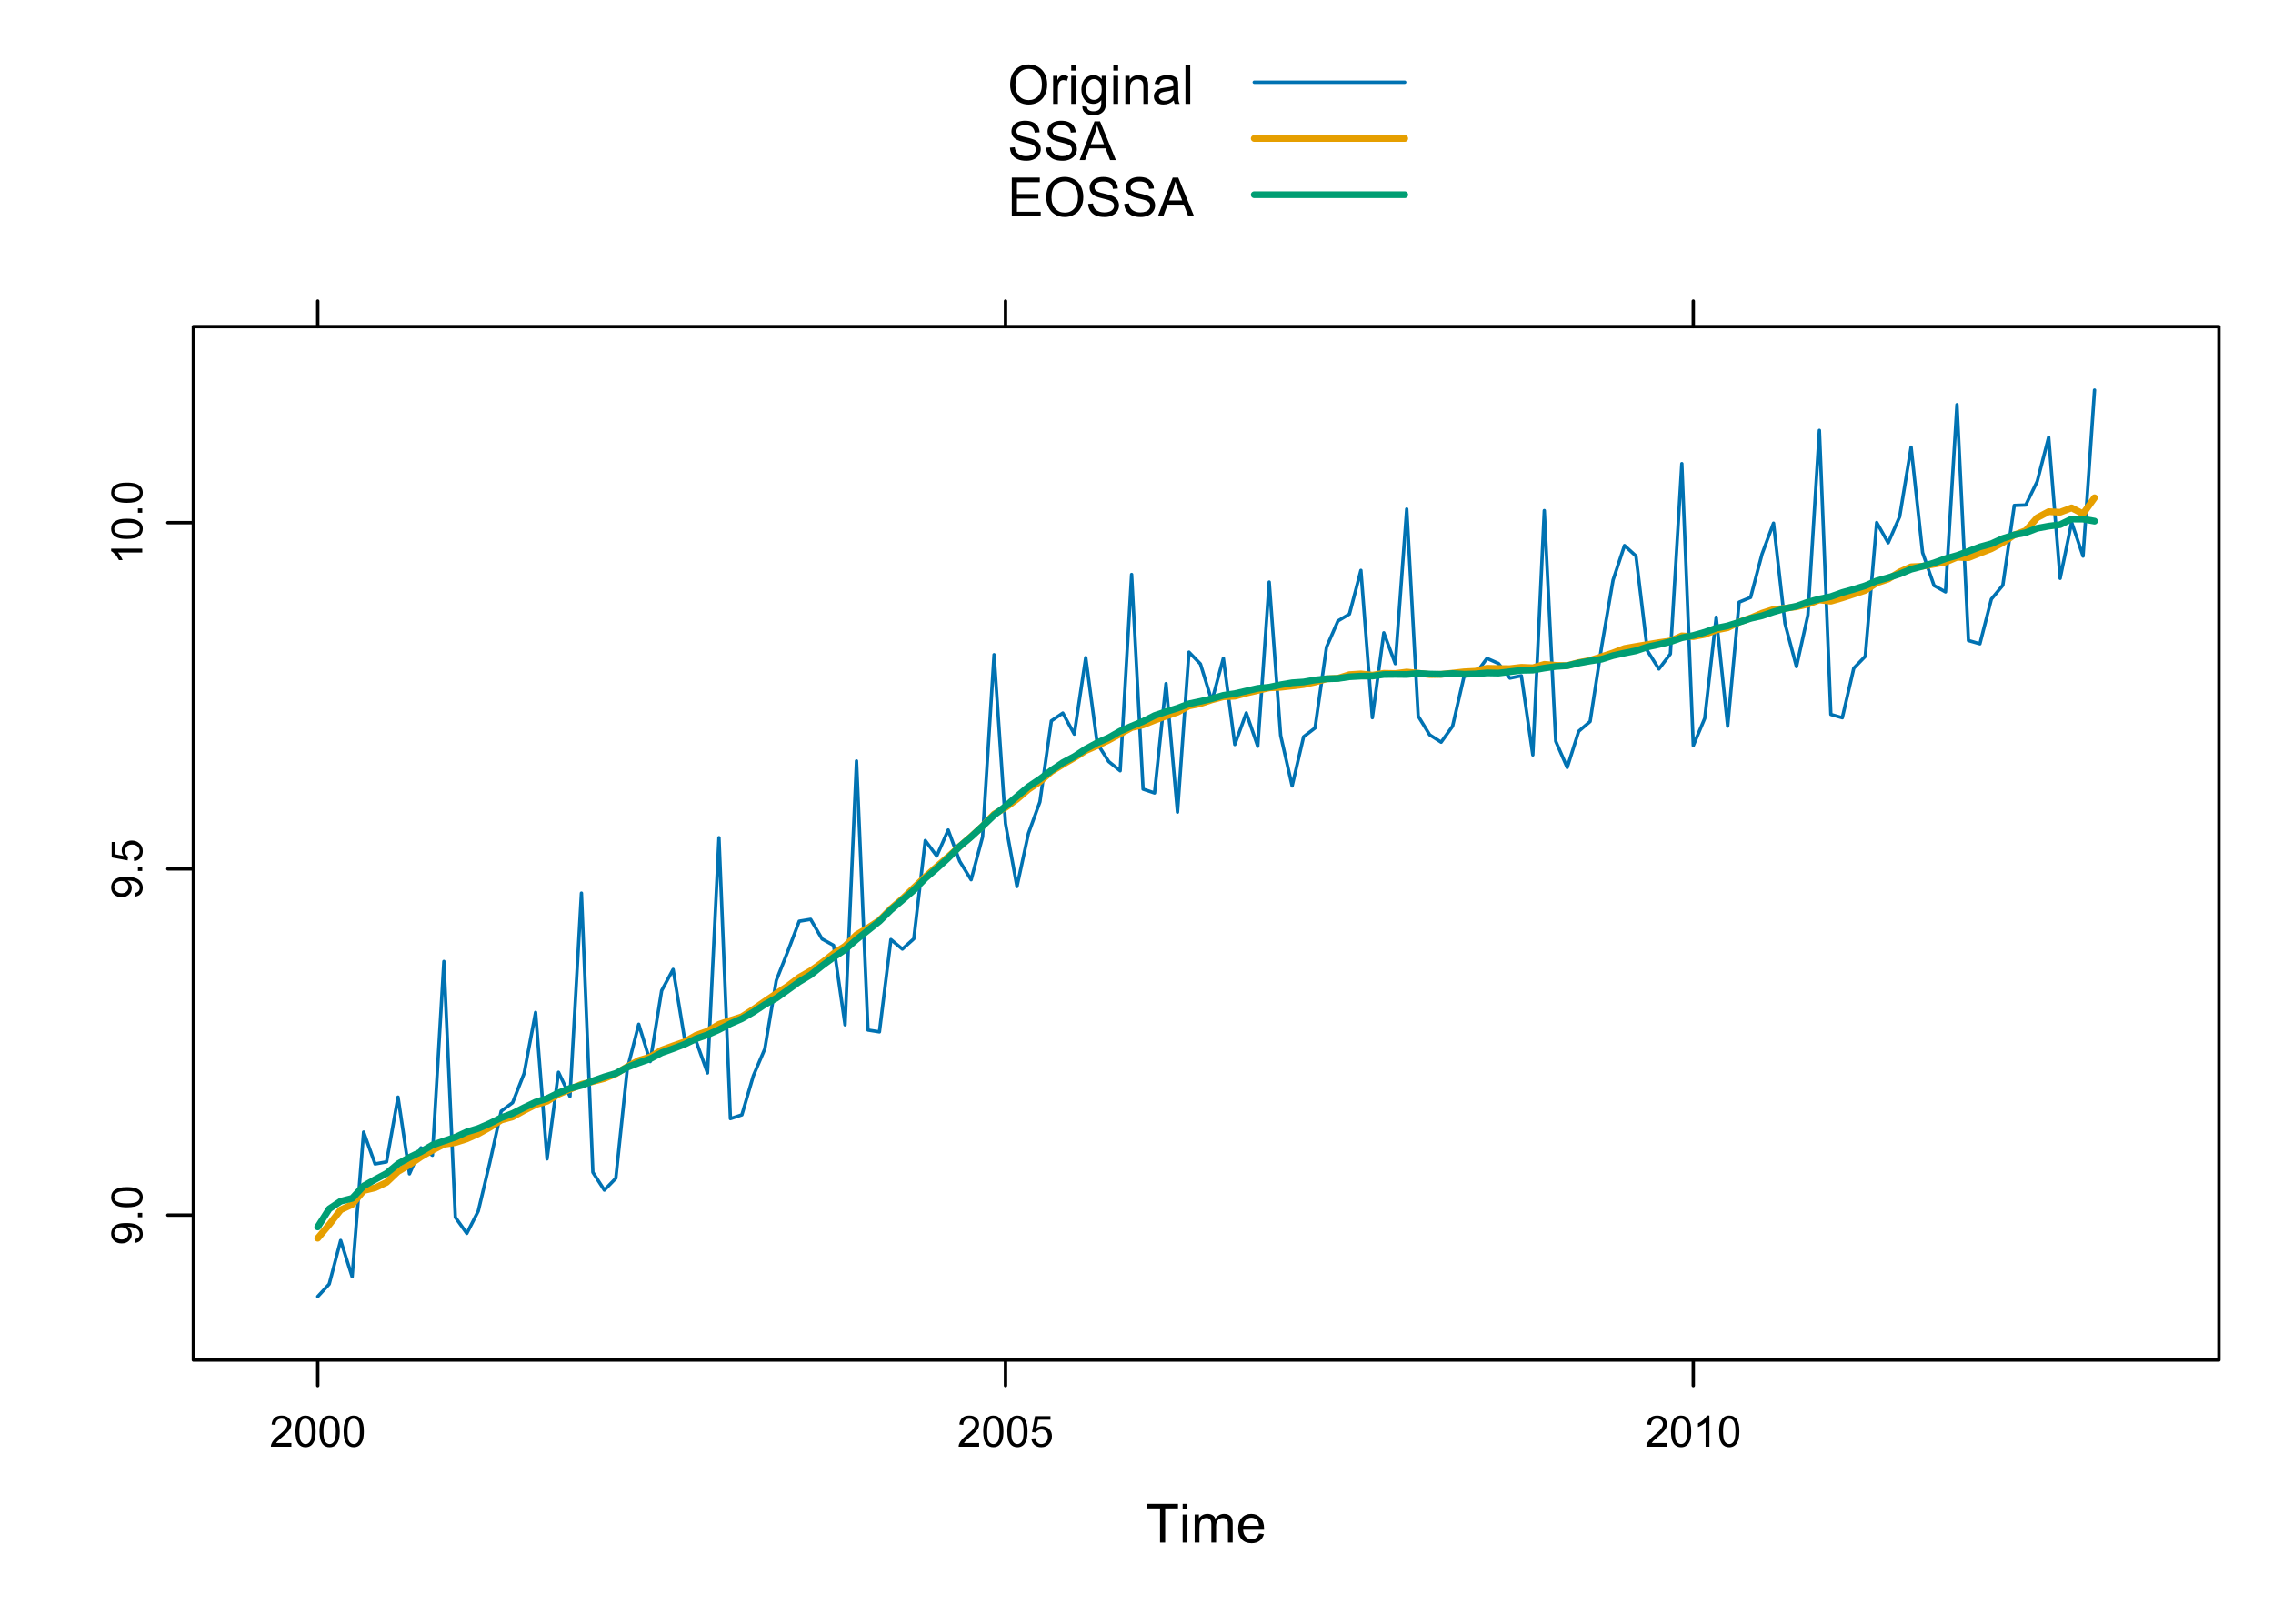 <?xml version="1.0" encoding="UTF-8"?>
<svg xmlns="http://www.w3.org/2000/svg" xmlns:xlink="http://www.w3.org/1999/xlink" width="504" height="360" viewBox="0 0 504 360">
<defs>
<g>
<g id="glyph-0-0">
<path d="M 3.109 0 L 3.109 -7.578 L 0.281 -7.578 L 0.281 -8.59 L 7.09 -8.59 L 7.09 -7.578 L 4.25 -7.578 L 4.25 0 Z M 3.109 0 "/>
</g>
<g id="glyph-0-1">
<path d="M 0.797 -7.375 L 0.797 -8.59 L 1.852 -8.59 L 1.852 -7.375 L 0.797 -7.375 M 0.797 0 L 0.797 -6.223 L 1.852 -6.223 L 1.852 0 Z M 0.797 0 "/>
</g>
<g id="glyph-0-2">
<path d="M 0.789 0 L 0.789 -6.223 L 1.734 -6.223 L 1.734 -5.352 C 1.93 -5.656 2.188 -5.898 2.516 -6.086 C 2.836 -6.27 3.207 -6.363 3.621 -6.363 C 4.082 -6.363 4.461 -6.266 4.754 -6.078 C 5.051 -5.883 5.258 -5.617 5.379 -5.273 C 5.871 -6 6.512 -6.363 7.301 -6.363 C 7.918 -6.363 8.391 -6.191 8.727 -5.852 C 9.055 -5.508 9.223 -4.98 9.223 -4.273 L 9.223 0 L 8.172 0 L 8.172 -3.922 C 8.172 -4.34 8.141 -4.645 8.07 -4.832 C 8.004 -5.016 7.879 -5.164 7.699 -5.281 C 7.52 -5.391 7.309 -5.449 7.066 -5.449 C 6.629 -5.449 6.266 -5.305 5.977 -5.012 C 5.688 -4.723 5.543 -4.254 5.543 -3.617 L 5.543 0 L 4.488 0 L 4.488 -4.043 C 4.488 -4.512 4.402 -4.863 4.23 -5.098 C 4.059 -5.332 3.777 -5.449 3.387 -5.449 C 3.09 -5.449 2.816 -5.371 2.562 -5.215 C 2.312 -5.059 2.129 -4.828 2.016 -4.531 C 1.902 -4.227 1.844 -3.793 1.844 -3.227 L 1.844 0 Z M 0.789 0 "/>
</g>
<g id="glyph-0-3">
<path d="M 5.051 -2.004 L 6.141 -1.867 C 5.969 -1.23 5.648 -0.738 5.188 -0.387 C 4.719 -0.035 4.125 0.141 3.406 0.141 C 2.492 0.141 1.773 -0.141 1.238 -0.699 C 0.707 -1.262 0.438 -2.047 0.438 -3.059 C 0.438 -4.105 0.711 -4.918 1.25 -5.496 C 1.789 -6.074 2.484 -6.363 3.344 -6.363 C 4.18 -6.363 4.859 -6.078 5.383 -5.516 C 5.914 -4.945 6.176 -4.148 6.176 -3.125 C 6.176 -3.059 6.172 -2.965 6.172 -2.844 L 1.531 -2.844 C 1.566 -2.156 1.762 -1.633 2.109 -1.273 C 2.457 -0.906 2.891 -0.727 3.41 -0.727 C 3.797 -0.727 4.125 -0.828 4.398 -1.031 C 4.672 -1.234 4.891 -1.559 5.051 -2.004 M 1.586 -3.711 L 5.062 -3.711 C 5.016 -4.23 4.883 -4.625 4.664 -4.887 C 4.328 -5.293 3.891 -5.496 3.359 -5.496 C 2.871 -5.496 2.465 -5.332 2.137 -5.008 C 1.805 -4.684 1.625 -4.25 1.586 -3.711 Z M 1.586 -3.711 "/>
</g>
<g id="glyph-0-4">
<path d="M 0.578 -4.184 C 0.578 -5.609 0.961 -6.727 1.727 -7.531 C 2.492 -8.34 3.48 -8.742 4.695 -8.742 C 5.484 -8.742 6.199 -8.551 6.836 -8.172 C 7.473 -7.793 7.961 -7.266 8.293 -6.59 C 8.629 -5.91 8.797 -5.141 8.797 -4.281 C 8.797 -3.41 8.617 -2.633 8.266 -1.945 C 7.914 -1.258 7.418 -0.738 6.773 -0.383 C 6.129 -0.031 5.434 0.148 4.688 0.148 C 3.879 0.148 3.156 -0.051 2.52 -0.438 C 1.883 -0.828 1.398 -1.363 1.07 -2.039 C 0.742 -2.715 0.578 -3.43 0.578 -4.184 M 1.75 -4.164 C 1.75 -3.129 2.031 -2.316 2.586 -1.719 C 3.145 -1.125 3.84 -0.828 4.68 -0.828 C 5.539 -0.828 6.242 -1.125 6.793 -1.727 C 7.348 -2.328 7.625 -3.184 7.625 -4.289 C 7.625 -4.988 7.504 -5.598 7.27 -6.121 C 7.031 -6.641 6.688 -7.047 6.23 -7.332 C 5.777 -7.621 5.266 -7.766 4.699 -7.766 C 3.895 -7.766 3.203 -7.488 2.621 -6.934 C 2.043 -6.383 1.75 -5.457 1.75 -4.164 Z M 1.75 -4.164 "/>
</g>
<g id="glyph-0-5">
<path d="M 0.781 0 L 0.781 -6.223 L 1.727 -6.223 L 1.727 -5.281 C 1.969 -5.719 2.195 -6.012 2.398 -6.152 C 2.605 -6.293 2.828 -6.363 3.078 -6.363 C 3.43 -6.363 3.793 -6.25 4.16 -6.023 L 3.797 -5.047 C 3.539 -5.195 3.281 -5.273 3.023 -5.273 C 2.793 -5.273 2.586 -5.203 2.402 -5.066 C 2.219 -4.926 2.086 -4.734 2.008 -4.488 C 1.891 -4.113 1.836 -3.703 1.836 -3.258 L 1.836 0 Z M 0.781 0 "/>
</g>
<g id="glyph-0-6">
<path d="M 0.598 0.516 L 1.625 0.668 C 1.664 0.984 1.785 1.215 1.98 1.359 C 2.242 1.555 2.598 1.652 3.055 1.652 C 3.539 1.652 3.918 1.555 4.184 1.359 C 4.449 1.164 4.629 0.891 4.723 0.539 C 4.777 0.324 4.801 -0.129 4.797 -0.812 C 4.336 -0.273 3.762 0 3.078 0 C 2.219 0 1.559 -0.309 1.09 -0.926 C 0.621 -1.543 0.387 -2.281 0.387 -3.148 C 0.387 -3.738 0.492 -4.289 0.711 -4.789 C 0.922 -5.293 1.234 -5.68 1.645 -5.953 C 2.051 -6.227 2.531 -6.363 3.082 -6.363 C 3.816 -6.363 4.422 -6.066 4.898 -5.473 L 4.898 -6.223 L 5.871 -6.223 L 5.871 -0.844 C 5.871 0.125 5.773 0.812 5.574 1.215 C 5.379 1.621 5.066 1.938 4.637 2.172 C 4.211 2.406 3.684 2.523 3.059 2.523 C 2.316 2.523 1.719 2.359 1.258 2.023 C 0.805 1.691 0.582 1.188 0.598 0.516 M 1.469 -3.223 C 1.469 -2.406 1.633 -1.812 1.957 -1.438 C 2.281 -1.062 2.688 -0.875 3.176 -0.875 C 3.66 -0.875 4.066 -1.059 4.395 -1.434 C 4.723 -1.805 4.887 -2.391 4.887 -3.188 C 4.887 -3.949 4.719 -4.523 4.379 -4.91 C 4.043 -5.297 3.633 -5.492 3.156 -5.492 C 2.688 -5.492 2.289 -5.301 1.961 -4.918 C 1.633 -4.539 1.469 -3.973 1.469 -3.223 Z M 1.469 -3.223 "/>
</g>
<g id="glyph-0-7">
<path d="M 0.789 0 L 0.789 -6.223 L 1.742 -6.223 L 1.742 -5.336 C 2.195 -6.02 2.855 -6.363 3.719 -6.363 C 4.094 -6.363 4.441 -6.297 4.754 -6.16 C 5.07 -6.027 5.305 -5.848 5.461 -5.633 C 5.617 -5.41 5.727 -5.152 5.789 -4.852 C 5.828 -4.656 5.848 -4.312 5.848 -3.828 L 5.848 0 L 4.793 0 L 4.793 -3.785 C 4.793 -4.215 4.75 -4.535 4.672 -4.75 C 4.586 -4.961 4.441 -5.133 4.234 -5.258 C 4.023 -5.387 3.781 -5.449 3.5 -5.449 C 3.047 -5.449 2.66 -5.305 2.336 -5.023 C 2.008 -4.734 1.844 -4.195 1.844 -3.398 L 1.844 0 Z M 0.789 0 "/>
</g>
<g id="glyph-0-8">
<path d="M 4.852 -0.766 C 4.461 -0.434 4.086 -0.199 3.723 -0.062 C 3.363 0.07 2.973 0.141 2.562 0.141 C 1.875 0.141 1.352 -0.027 0.984 -0.359 C 0.617 -0.695 0.434 -1.121 0.434 -1.641 C 0.434 -1.945 0.504 -2.223 0.641 -2.477 C 0.781 -2.727 0.961 -2.93 1.188 -3.082 C 1.41 -3.234 1.664 -3.348 1.945 -3.43 C 2.152 -3.48 2.465 -3.535 2.883 -3.586 C 3.734 -3.688 4.359 -3.809 4.766 -3.949 C 4.766 -4.094 4.77 -4.184 4.77 -4.227 C 4.77 -4.652 4.672 -4.957 4.469 -5.133 C 4.203 -5.371 3.801 -5.492 3.27 -5.492 C 2.773 -5.492 2.406 -5.402 2.172 -5.23 C 1.934 -5.055 1.758 -4.746 1.648 -4.305 L 0.617 -4.445 C 0.707 -4.887 0.863 -5.246 1.078 -5.516 C 1.293 -5.789 1.602 -5.996 2.008 -6.145 C 2.414 -6.289 2.887 -6.363 3.422 -6.363 C 3.953 -6.363 4.383 -6.301 4.719 -6.176 C 5.047 -6.051 5.293 -5.895 5.449 -5.703 C 5.605 -5.516 5.715 -5.273 5.777 -4.984 C 5.812 -4.805 5.828 -4.484 5.828 -4.016 L 5.828 -2.609 C 5.828 -1.629 5.852 -1.008 5.898 -0.746 C 5.941 -0.488 6.031 -0.238 6.164 0 L 5.062 0 C 4.953 -0.219 4.883 -0.477 4.852 -0.766 M 4.766 -3.125 C 4.379 -2.965 3.805 -2.832 3.039 -2.727 C 2.605 -2.66 2.301 -2.59 2.121 -2.516 C 1.941 -2.434 1.801 -2.32 1.703 -2.172 C 1.605 -2.02 1.559 -1.852 1.559 -1.672 C 1.559 -1.387 1.664 -1.152 1.879 -0.969 C 2.09 -0.781 2.402 -0.684 2.812 -0.688 C 3.219 -0.684 3.578 -0.773 3.898 -0.953 C 4.211 -1.129 4.445 -1.371 4.594 -1.68 C 4.707 -1.918 4.762 -2.27 4.766 -2.734 Z M 4.766 -3.125 "/>
</g>
<g id="glyph-0-9">
<path d="M 0.766 0 L 0.766 -8.59 L 1.82 -8.59 L 1.82 0 Z M 0.766 0 "/>
</g>
<g id="glyph-0-10">
<path d="M 0.539 -2.758 L 1.609 -2.852 C 1.66 -2.422 1.781 -2.07 1.965 -1.797 C 2.152 -1.52 2.438 -1.297 2.828 -1.129 C 3.219 -0.957 3.66 -0.875 4.148 -0.875 C 4.582 -0.875 4.965 -0.938 5.297 -1.066 C 5.629 -1.195 5.875 -1.371 6.039 -1.598 C 6.199 -1.82 6.281 -2.066 6.281 -2.332 C 6.281 -2.602 6.203 -2.836 6.047 -3.039 C 5.891 -3.238 5.633 -3.406 5.273 -3.547 C 5.043 -3.633 4.531 -3.773 3.742 -3.965 C 2.953 -4.152 2.402 -4.332 2.086 -4.5 C 1.676 -4.715 1.371 -4.98 1.168 -5.301 C 0.969 -5.617 0.867 -5.973 0.867 -6.367 C 0.867 -6.805 0.992 -7.207 1.234 -7.586 C 1.484 -7.961 1.84 -8.246 2.312 -8.445 C 2.785 -8.637 3.312 -8.734 3.891 -8.734 C 4.527 -8.734 5.09 -8.633 5.574 -8.43 C 6.062 -8.223 6.434 -7.922 6.695 -7.523 C 6.957 -7.125 7.098 -6.672 7.117 -6.172 L 6.031 -6.086 C 5.969 -6.629 5.773 -7.039 5.434 -7.32 C 5.098 -7.594 4.598 -7.734 3.938 -7.734 C 3.25 -7.734 2.75 -7.609 2.434 -7.355 C 2.121 -7.105 1.961 -6.801 1.961 -6.445 C 1.961 -6.137 2.074 -5.883 2.297 -5.684 C 2.516 -5.484 3.086 -5.281 4.012 -5.07 C 4.934 -4.863 5.566 -4.68 5.914 -4.523 C 6.41 -4.293 6.781 -4 7.02 -3.648 C 7.258 -3.293 7.375 -2.887 7.375 -2.426 C 7.375 -1.969 7.246 -1.539 6.984 -1.133 C 6.723 -0.73 6.348 -0.414 5.855 -0.191 C 5.367 0.035 4.812 0.148 4.203 0.148 C 3.422 0.148 2.773 0.031 2.246 -0.195 C 1.723 -0.418 1.309 -0.762 1.012 -1.215 C 0.711 -1.672 0.555 -2.188 0.539 -2.758 Z M 0.539 -2.758 "/>
</g>
<g id="glyph-0-11">
<path d="M -0.016 0 L 3.281 -8.59 L 4.508 -8.59 L 8.023 0 L 6.727 0 L 5.727 -2.602 L 2.133 -2.602 L 1.188 0 L -0.016 0 M 2.461 -3.527 L 5.375 -3.527 L 4.477 -5.906 C 4.203 -6.629 4 -7.223 3.867 -7.688 C 3.758 -7.137 3.602 -6.59 3.406 -6.047 Z M 2.461 -3.527 "/>
</g>
<g id="glyph-0-12">
<path d="M 0.949 0 L 0.949 -8.59 L 7.16 -8.59 L 7.16 -7.578 L 2.086 -7.578 L 2.086 -4.945 L 6.836 -4.945 L 6.836 -3.938 L 2.086 -3.938 L 2.086 -1.016 L 7.359 -1.016 L 7.359 0 Z M 0.949 0 "/>
</g>
<g id="glyph-1-0">
<path d="M -1.59 -0.523 L -1.664 -1.336 C -1.281 -1.406 -1.008 -1.535 -0.836 -1.73 C -0.664 -1.922 -0.578 -2.172 -0.578 -2.477 C -0.578 -2.734 -0.637 -2.961 -0.754 -3.156 C -0.875 -3.352 -1.031 -3.512 -1.23 -3.637 C -1.43 -3.762 -1.695 -3.867 -2.035 -3.953 C -2.371 -4.035 -2.715 -4.078 -3.066 -4.078 C -3.102 -4.078 -3.16 -4.078 -3.234 -4.074 C -2.965 -3.906 -2.746 -3.676 -2.582 -3.383 C -2.414 -3.09 -2.328 -2.773 -2.328 -2.434 C -2.328 -1.863 -2.535 -1.383 -2.949 -0.988 C -3.359 -0.594 -3.906 -0.398 -4.578 -0.398 C -5.277 -0.398 -5.836 -0.605 -6.262 -1.016 C -6.688 -1.426 -6.898 -1.941 -6.898 -2.559 C -6.898 -3.008 -6.781 -3.414 -6.539 -3.785 C -6.297 -4.156 -5.957 -4.438 -5.512 -4.629 C -5.066 -4.82 -4.422 -4.918 -3.578 -4.918 C -2.699 -4.918 -2 -4.82 -1.48 -4.633 C -0.957 -4.441 -0.562 -4.156 -0.289 -3.781 C -0.02 -3.402 0.117 -2.961 0.117 -2.457 C 0.117 -1.918 -0.031 -1.48 -0.332 -1.141 C -0.629 -0.797 -1.047 -0.594 -1.59 -0.523 M -4.621 -3.98 C -5.105 -3.98 -5.492 -3.852 -5.773 -3.594 C -6.059 -3.336 -6.203 -3.023 -6.203 -2.664 C -6.203 -2.289 -6.047 -1.961 -5.742 -1.684 C -5.438 -1.406 -5.039 -1.266 -4.551 -1.266 C -4.113 -1.266 -3.758 -1.398 -3.484 -1.66 C -3.211 -1.926 -3.074 -2.25 -3.074 -2.641 C -3.074 -3.031 -3.211 -3.352 -3.484 -3.602 C -3.758 -3.855 -4.137 -3.98 -4.621 -3.98 Z M -4.621 -3.98 "/>
</g>
<g id="glyph-1-1">
<path d="M 0 -0.871 L -0.961 -0.871 L -0.961 -1.832 L 0 -1.832 Z M 0 -0.871 "/>
</g>
<g id="glyph-1-2">
<path d="M -3.391 -0.398 C -4.203 -0.398 -4.855 -0.48 -5.352 -0.648 C -5.848 -0.816 -6.227 -1.066 -6.496 -1.395 C -6.766 -1.723 -6.898 -2.141 -6.898 -2.641 C -6.898 -3.008 -6.824 -3.332 -6.676 -3.609 C -6.527 -3.887 -6.316 -4.117 -6.035 -4.297 C -5.754 -4.48 -5.414 -4.621 -5.012 -4.727 C -4.613 -4.828 -4.07 -4.879 -3.391 -4.879 C -2.582 -4.879 -1.934 -4.797 -1.438 -4.633 C -0.941 -4.465 -0.559 -4.219 -0.289 -3.887 C -0.02 -3.559 0.117 -3.141 0.117 -2.641 C 0.117 -1.977 -0.121 -1.457 -0.594 -1.078 C -1.168 -0.625 -2.098 -0.398 -3.391 -0.398 M -3.391 -1.266 C -2.262 -1.266 -1.512 -1.398 -1.137 -1.66 C -0.762 -1.926 -0.578 -2.25 -0.578 -2.641 C -0.578 -3.027 -0.766 -3.352 -1.141 -3.617 C -1.516 -3.879 -2.266 -4.012 -3.391 -4.012 C -4.52 -4.012 -5.273 -3.879 -5.645 -3.617 C -6.016 -3.352 -6.203 -3.023 -6.203 -2.629 C -6.203 -2.242 -6.039 -1.934 -5.711 -1.703 C -5.289 -1.41 -4.516 -1.266 -3.391 -1.266 Z M -3.391 -1.266 "/>
</g>
<g id="glyph-1-3">
<path d="M -1.801 -0.398 L -1.875 -1.285 C -1.445 -1.352 -1.121 -1.504 -0.902 -1.742 C -0.684 -1.98 -0.578 -2.27 -0.578 -2.605 C -0.578 -3.012 -0.73 -3.355 -1.035 -3.637 C -1.344 -3.918 -1.75 -4.059 -2.254 -4.059 C -2.734 -4.059 -3.117 -3.926 -3.395 -3.652 C -3.672 -3.383 -3.812 -3.031 -3.812 -2.594 C -3.812 -2.32 -3.75 -2.074 -3.625 -1.855 C -3.504 -1.637 -3.344 -1.465 -3.145 -1.34 L -3.25 -0.547 L -6.777 -1.215 L -6.777 -4.633 L -5.973 -4.633 L -5.973 -1.891 L -4.125 -1.52 C -4.414 -1.93 -4.555 -2.363 -4.555 -2.816 C -4.555 -3.418 -4.348 -3.922 -3.934 -4.336 C -3.516 -4.75 -2.984 -4.953 -2.328 -4.953 C -1.707 -4.953 -1.172 -4.773 -0.719 -4.41 C -0.16 -3.969 0.117 -3.367 0.117 -2.605 C 0.117 -1.98 -0.059 -1.473 -0.406 -1.074 C -0.758 -0.68 -1.223 -0.453 -1.801 -0.398 Z M -1.801 -0.398 "/>
</g>
<g id="glyph-1-4">
<path d="M 0 -3.578 L 0 -2.734 L -5.375 -2.734 C -5.184 -2.531 -4.988 -2.262 -4.797 -1.934 C -4.602 -1.605 -4.457 -1.309 -4.359 -1.047 L -5.176 -1.047 C -5.398 -1.516 -5.664 -1.93 -5.98 -2.281 C -6.297 -2.637 -6.602 -2.887 -6.898 -3.031 L -6.898 -3.578 Z M 0 -3.578 "/>
</g>
<g id="glyph-2-0">
<path d="M 4.832 -0.812 L 4.832 0 L 0.289 0 C 0.285 -0.203 0.316 -0.398 0.391 -0.586 C 0.504 -0.895 0.691 -1.199 0.945 -1.5 C 1.199 -1.801 1.566 -2.148 2.047 -2.539 C 2.797 -3.152 3.301 -3.637 3.562 -3.996 C 3.824 -4.355 3.957 -4.691 3.957 -5.012 C 3.957 -5.344 3.836 -5.629 3.598 -5.855 C 3.359 -6.086 3.047 -6.203 2.664 -6.203 C 2.258 -6.203 1.93 -6.078 1.688 -5.836 C 1.445 -5.594 1.32 -5.254 1.316 -4.824 L 0.449 -4.914 C 0.508 -5.559 0.734 -6.051 1.121 -6.391 C 1.508 -6.73 2.027 -6.898 2.68 -6.898 C 3.34 -6.898 3.863 -6.719 4.246 -6.352 C 4.633 -5.984 4.824 -5.531 4.824 -4.992 C 4.824 -4.719 4.766 -4.445 4.656 -4.18 C 4.543 -3.914 4.355 -3.637 4.094 -3.344 C 3.832 -3.047 3.398 -2.645 2.793 -2.133 C 2.289 -1.707 1.961 -1.418 1.82 -1.27 C 1.676 -1.117 1.555 -0.965 1.461 -0.812 Z M 4.832 -0.812 "/>
</g>
<g id="glyph-2-1">
<path d="M 0.398 -3.391 C 0.398 -4.203 0.48 -4.855 0.648 -5.352 C 0.816 -5.848 1.066 -6.227 1.395 -6.496 C 1.723 -6.766 2.141 -6.898 2.641 -6.898 C 3.008 -6.898 3.332 -6.824 3.609 -6.676 C 3.887 -6.527 4.117 -6.316 4.297 -6.035 C 4.48 -5.754 4.621 -5.414 4.727 -5.012 C 4.828 -4.613 4.879 -4.07 4.879 -3.391 C 4.879 -2.582 4.797 -1.934 4.633 -1.438 C 4.465 -0.941 4.219 -0.559 3.887 -0.289 C 3.559 -0.02 3.141 0.117 2.641 0.117 C 1.977 0.117 1.457 -0.121 1.078 -0.594 C 0.625 -1.168 0.398 -2.098 0.398 -3.391 M 1.266 -3.391 C 1.266 -2.262 1.398 -1.512 1.66 -1.137 C 1.926 -0.762 2.25 -0.578 2.641 -0.578 C 3.027 -0.578 3.352 -0.766 3.617 -1.141 C 3.879 -1.516 4.012 -2.266 4.012 -3.391 C 4.012 -4.52 3.879 -5.273 3.617 -5.645 C 3.352 -6.016 3.023 -6.203 2.629 -6.203 C 2.242 -6.203 1.934 -6.039 1.703 -5.711 C 1.41 -5.289 1.266 -4.516 1.266 -3.391 Z M 1.266 -3.391 "/>
</g>
<g id="glyph-2-2">
<path d="M 0.398 -1.801 L 1.285 -1.875 C 1.352 -1.445 1.504 -1.121 1.742 -0.902 C 1.98 -0.684 2.27 -0.578 2.605 -0.578 C 3.012 -0.578 3.355 -0.73 3.637 -1.035 C 3.918 -1.344 4.059 -1.75 4.059 -2.254 C 4.059 -2.734 3.926 -3.117 3.652 -3.395 C 3.383 -3.672 3.031 -3.812 2.594 -3.812 C 2.32 -3.812 2.074 -3.75 1.855 -3.625 C 1.637 -3.504 1.465 -3.344 1.34 -3.145 L 0.547 -3.25 L 1.215 -6.777 L 4.633 -6.777 L 4.633 -5.973 L 1.891 -5.973 L 1.52 -4.125 C 1.93 -4.414 2.363 -4.555 2.816 -4.555 C 3.418 -4.555 3.922 -4.348 4.336 -3.934 C 4.75 -3.516 4.953 -2.984 4.953 -2.328 C 4.953 -1.707 4.773 -1.172 4.41 -0.719 C 3.969 -0.16 3.367 0.117 2.605 0.117 C 1.98 0.117 1.473 -0.059 1.074 -0.406 C 0.68 -0.758 0.453 -1.223 0.398 -1.801 Z M 0.398 -1.801 "/>
</g>
<g id="glyph-2-3">
<path d="M 3.578 0 L 2.734 0 L 2.734 -5.375 C 2.531 -5.184 2.262 -4.988 1.934 -4.797 C 1.605 -4.602 1.309 -4.457 1.047 -4.359 L 1.047 -5.176 C 1.516 -5.398 1.93 -5.664 2.281 -5.98 C 2.637 -6.297 2.887 -6.602 3.031 -6.898 L 3.578 -6.898 Z M 3.578 0 "/>
</g>
</g>
</defs>
<rect x="-50.4" y="-36" width="604.8" height="432" fill="rgb(100%, 100%, 100%)" fill-opacity="1"/>
<g fill="rgb(0%, 0%, 0%)" fill-opacity="1">
<use xlink:href="#glyph-0-0" x="254.109" y="342"/>
<use xlink:href="#glyph-0-1" x="261.439" y="342"/>
<use xlink:href="#glyph-0-2" x="264.105" y="342"/>
<use xlink:href="#glyph-0-3" x="274.102" y="342"/>
</g>
<path fill="none" stroke-width="0.75" stroke-linecap="round" stroke-linejoin="round" stroke="rgb(0%, 0%, 0%)" stroke-opacity="1" stroke-miterlimit="10" d="M 70.457 72.418 L 70.457 66.75 "/>
<path fill="none" stroke-width="0.75" stroke-linecap="round" stroke-linejoin="round" stroke="rgb(0%, 0%, 0%)" stroke-opacity="1" stroke-miterlimit="10" d="M 222.961 72.418 L 222.961 66.75 "/>
<path fill="none" stroke-width="0.75" stroke-linecap="round" stroke-linejoin="round" stroke="rgb(0%, 0%, 0%)" stroke-opacity="1" stroke-miterlimit="10" d="M 375.461 72.418 L 375.461 66.75 "/>
<path fill="none" stroke-width="0.75" stroke-linecap="round" stroke-linejoin="round" stroke="rgb(0%, 0%, 0%)" stroke-opacity="1" stroke-miterlimit="10" d="M 42.879 269.406 L 37.211 269.406 "/>
<path fill="none" stroke-width="0.75" stroke-linecap="round" stroke-linejoin="round" stroke="rgb(0%, 0%, 0%)" stroke-opacity="1" stroke-miterlimit="10" d="M 42.879 192.645 L 37.211 192.645 "/>
<path fill="none" stroke-width="0.75" stroke-linecap="round" stroke-linejoin="round" stroke="rgb(0%, 0%, 0%)" stroke-opacity="1" stroke-miterlimit="10" d="M 42.879 115.883 L 37.211 115.883 "/>
<g fill="rgb(0%, 0%, 0%)" fill-opacity="1">
<use xlink:href="#glyph-1-0" x="31.543" y="276.078"/>
<use xlink:href="#glyph-1-1" x="31.543" y="270.739"/>
<use xlink:href="#glyph-1-2" x="31.543" y="268.072"/>
</g>
<g fill="rgb(0%, 0%, 0%)" fill-opacity="1">
<use xlink:href="#glyph-1-0" x="31.543" y="199.316"/>
<use xlink:href="#glyph-1-1" x="31.543" y="193.977"/>
<use xlink:href="#glyph-1-3" x="31.543" y="191.31"/>
</g>
<g fill="rgb(0%, 0%, 0%)" fill-opacity="1">
<use xlink:href="#glyph-1-4" x="31.543" y="125.227"/>
<use xlink:href="#glyph-1-2" x="31.543" y="119.888"/>
<use xlink:href="#glyph-1-1" x="31.543" y="114.548"/>
<use xlink:href="#glyph-1-2" x="31.543" y="111.881"/>
</g>
<path fill="none" stroke-width="0.75" stroke-linecap="round" stroke-linejoin="round" stroke="rgb(0%, 0%, 0%)" stroke-opacity="1" stroke-miterlimit="10" d="M 70.457 301.531 L 70.457 307.199 "/>
<path fill="none" stroke-width="0.75" stroke-linecap="round" stroke-linejoin="round" stroke="rgb(0%, 0%, 0%)" stroke-opacity="1" stroke-miterlimit="10" d="M 222.961 301.531 L 222.961 307.199 "/>
<path fill="none" stroke-width="0.75" stroke-linecap="round" stroke-linejoin="round" stroke="rgb(0%, 0%, 0%)" stroke-opacity="1" stroke-miterlimit="10" d="M 375.461 301.531 L 375.461 307.199 "/>
<g fill="rgb(0%, 0%, 0%)" fill-opacity="1">
<use xlink:href="#glyph-2-0" x="59.777" y="320.742"/>
<use xlink:href="#glyph-2-1" x="65.116" y="320.742"/>
<use xlink:href="#glyph-2-1" x="70.455" y="320.742"/>
<use xlink:href="#glyph-2-1" x="75.795" y="320.742"/>
</g>
<g fill="rgb(0%, 0%, 0%)" fill-opacity="1">
<use xlink:href="#glyph-2-0" x="212.281" y="320.742"/>
<use xlink:href="#glyph-2-1" x="217.62" y="320.742"/>
<use xlink:href="#glyph-2-1" x="222.959" y="320.742"/>
<use xlink:href="#glyph-2-2" x="228.298" y="320.742"/>
</g>
<g fill="rgb(0%, 0%, 0%)" fill-opacity="1">
<use xlink:href="#glyph-2-0" x="364.781" y="320.742"/>
<use xlink:href="#glyph-2-1" x="370.12" y="320.742"/>
<use xlink:href="#glyph-2-3" x="375.459" y="320.742"/>
<use xlink:href="#glyph-2-1" x="380.798" y="320.742"/>
</g>
<path fill="none" stroke-width="0.75" stroke-linecap="round" stroke-linejoin="round" stroke="rgb(0%, 44.706%, 69.804%)" stroke-opacity="1" stroke-miterlimit="10" d="M 70.457 287.461 L 73 284.695 L 75.539 275.023 L 78.082 283.07 L 80.625 250.988 L 83.164 258.055 L 85.707 257.598 L 88.25 243.238 L 90.789 260.25 L 93.332 254.488 L 95.875 256.129 L 98.418 213.168 L 100.957 269.883 L 103.5 273.457 L 106.043 268.5 L 108.582 257.824 L 111.125 246.352 L 113.668 244.457 L 116.207 237.992 L 118.75 224.461 L 121.293 256.934 L 123.832 237.73 L 126.375 243.078 L 128.918 198.02 L 131.457 259.914 L 134 263.863 L 136.543 261.234 L 139.082 237.055 L 141.625 227.086 L 144.168 235.359 L 146.707 219.633 L 149.25 214.926 L 151.793 230.312 L 154.332 230.781 L 156.875 237.883 L 159.418 185.73 L 161.957 248.008 L 164.5 247.168 L 167.043 238.504 L 169.586 232.547 L 172.125 217.391 L 174.668 210.965 L 177.211 204.25 L 179.75 203.828 L 182.293 208.191 L 184.836 209.598 L 187.375 227.215 L 189.918 168.715 L 192.461 228.371 L 195 228.777 L 197.543 208.309 L 200.086 210.422 L 202.625 208.141 L 205.168 186.359 L 207.711 189.785 L 210.25 184.016 L 212.793 190.938 L 215.336 195.051 L 217.875 185.535 L 220.418 145.152 L 222.961 182.609 L 225.5 196.551 L 228.043 184.781 L 230.586 177.781 L 233.125 159.824 L 235.668 158.09 L 238.211 162.766 L 240.75 145.805 L 243.293 164.805 L 245.836 168.836 L 248.379 170.887 L 250.918 127.367 L 253.461 174.957 L 256.004 175.809 L 258.543 151.559 L 261.086 180.059 L 263.629 144.582 L 266.168 147.191 L 268.711 155.414 L 271.254 145.93 L 273.793 165.062 L 276.336 158.062 L 278.879 165.449 L 281.418 129.051 L 283.961 163.07 L 286.504 174.254 L 289.043 163.355 L 291.586 161.391 L 294.129 143.477 L 296.668 137.664 L 299.211 136.145 L 301.754 126.461 L 304.293 159.113 L 306.836 140.297 L 309.379 147.133 L 311.918 112.863 L 314.461 158.77 L 317.004 162.918 L 319.547 164.547 L 322.086 161 L 324.629 149.941 L 327.172 149.41 L 329.711 145.965 L 332.254 147.09 L 334.797 150.344 L 337.336 149.82 L 339.879 167.375 L 342.422 113.207 L 344.961 164.336 L 347.504 170.16 L 350.047 162.133 L 352.586 159.953 L 355.129 143.418 L 357.672 128.609 L 360.211 120.953 L 362.754 123.273 L 365.297 144.297 L 367.836 148.316 L 370.379 144.984 L 372.922 102.793 L 375.461 165.305 L 378.004 159.25 L 380.547 136.84 L 383.086 160.988 L 385.629 133.504 L 388.172 132.453 L 390.711 122.828 L 393.254 115.992 L 395.797 138.258 L 398.34 147.789 L 400.879 136.359 L 403.422 95.418 L 405.965 158.395 L 408.504 159.129 L 411.047 148.152 L 413.59 145.516 L 416.129 115.844 L 418.672 120.348 L 421.215 114.559 L 423.754 99.137 L 426.297 122.516 L 428.84 129.828 L 431.379 131.23 L 433.922 89.715 L 436.465 142.008 L 439.004 142.734 L 441.547 132.832 L 444.09 129.758 L 446.629 112.059 L 449.172 111.969 L 451.715 106.734 L 454.254 96.934 L 456.797 128.227 L 459.34 115.801 L 461.879 123.297 L 464.422 86.484 "/>
<path fill="none" stroke-width="1.5" stroke-linecap="round" stroke-linejoin="round" stroke="rgb(90.196%, 62.353%, 0%)" stroke-opacity="1" stroke-miterlimit="10" d="M 70.457 274.527 L 73 271.508 L 75.539 268.238 L 78.082 267.055 L 80.625 263.965 L 83.164 263.348 L 85.707 262.148 L 88.25 259.734 L 90.789 258.227 L 93.332 256.484 L 95.875 255.012 L 98.418 253.699 L 100.957 253.312 L 103.5 252.5 L 106.043 251.371 L 108.582 249.965 L 111.125 248.324 L 113.668 247.617 L 116.207 246.203 L 118.75 244.91 L 121.293 244.164 L 123.832 242.594 L 126.375 241.516 L 128.918 240.406 L 131.457 239.781 L 134 239.117 L 136.543 238.07 L 139.082 236.488 L 141.625 235.109 L 144.168 234.328 L 146.707 232.801 L 149.25 231.867 L 151.793 230.98 L 154.332 229.531 L 156.875 228.621 L 159.418 227.105 L 161.957 226.234 L 164.5 225.41 L 167.043 223.773 L 169.586 222 L 172.125 220.289 L 174.668 218.625 L 177.211 216.691 L 179.75 215.23 L 182.293 213.418 L 184.836 211.418 L 187.375 209.766 L 189.918 207.246 L 192.461 205.734 L 195 204.047 L 197.543 201.477 L 200.086 199.281 L 202.625 196.832 L 205.168 194.41 L 207.711 192.148 L 210.25 189.949 L 212.793 187.66 L 215.336 185.461 L 217.875 183.168 L 220.418 180.508 L 222.961 179.043 L 225.5 177.203 L 228.043 175.02 L 230.586 173.293 L 233.125 171.059 L 235.668 169.488 L 238.211 168.012 L 240.75 166.422 L 243.293 165.309 L 245.836 164.098 L 248.379 162.695 L 250.918 161.305 L 253.461 160.719 L 256.004 159.688 L 258.543 158.758 L 261.086 157.902 L 263.629 156.52 L 266.168 156.004 L 268.711 155.156 L 271.254 154.473 L 273.793 154.359 L 276.336 153.672 L 278.879 153.07 L 281.418 152.5 L 283.961 152.375 L 286.504 152.086 L 289.043 151.785 L 291.586 151.223 L 294.129 150.5 L 296.668 150.367 L 299.211 149.57 L 301.754 149.406 L 304.293 149.684 L 306.836 149.277 L 309.379 149.324 L 311.918 149 L 314.461 149.258 L 317.004 149.559 L 319.547 149.5 L 322.086 149.234 L 324.629 148.949 L 327.172 148.816 L 329.711 148.152 L 332.254 148.215 L 334.797 148.238 L 337.336 147.938 L 339.879 148.043 L 342.422 147.285 L 344.961 147.516 L 347.504 147.562 L 350.047 146.891 L 352.586 146.402 L 355.129 145.582 L 357.672 144.746 L 360.211 143.766 L 362.754 143.32 L 365.297 142.898 L 367.836 142.473 L 370.379 142.113 L 372.922 140.969 L 375.461 141.148 L 378.004 140.66 L 380.547 139.676 L 383.086 139.176 L 385.629 137.91 L 388.172 137.012 L 390.711 135.941 L 393.254 135.121 L 395.797 134.867 L 398.34 134.531 L 400.879 133.953 L 403.422 133.012 L 405.965 133.289 L 408.504 132.555 L 411.047 131.73 L 413.59 130.898 L 416.129 129.242 L 418.672 128.391 L 421.215 126.805 L 423.754 125.66 L 426.297 125.539 L 428.84 125.094 L 431.379 124.625 L 433.922 123.551 L 436.465 123.652 L 439.004 122.648 L 441.547 121.664 L 444.09 120.309 L 446.629 118.598 L 449.172 117.645 L 451.715 114.781 L 454.254 113.441 L 456.797 113.57 L 459.34 112.602 L 461.879 113.922 L 464.422 110.363 "/>
<path fill="none" stroke-width="1.5" stroke-linecap="round" stroke-linejoin="round" stroke="rgb(0%, 61.961%, 45.098%)" stroke-opacity="1" stroke-miterlimit="10" d="M 70.457 272.027 L 73 268.02 L 75.539 266.32 L 78.082 265.684 L 80.625 262.941 L 83.164 261.508 L 85.707 260.152 L 88.25 258.035 L 90.789 256.594 L 93.332 255.359 L 95.875 253.863 L 98.418 252.973 L 100.957 252.121 L 103.5 250.953 L 106.043 250.184 L 108.582 249.082 L 111.125 247.805 L 113.668 246.848 L 116.207 245.559 L 118.75 244.344 L 121.293 243.551 L 123.832 242.309 L 126.375 241.285 L 128.918 240.645 L 131.457 239.641 L 134 238.738 L 136.543 237.977 L 139.082 236.629 L 141.625 235.645 L 144.168 234.746 L 146.707 233.398 L 149.25 232.496 L 151.793 231.523 L 154.332 230.309 L 156.875 229.418 L 159.418 228.281 L 161.957 226.961 L 164.5 225.855 L 167.043 224.387 L 169.586 222.711 L 172.125 221.312 L 174.668 219.496 L 177.211 217.672 L 179.75 216.137 L 182.293 214.121 L 184.836 212.238 L 187.375 210.547 L 189.918 208.312 L 192.461 206.277 L 195 204.254 L 197.543 201.746 L 200.086 199.562 L 202.625 197.375 L 205.168 194.754 L 207.711 192.555 L 210.25 190.246 L 212.793 187.68 L 215.336 185.539 L 217.875 183.172 L 220.418 180.746 L 222.961 178.754 L 225.5 176.566 L 228.043 174.434 L 230.586 172.723 L 233.125 170.801 L 235.668 169.078 L 238.211 167.723 L 240.75 166.055 L 243.293 164.676 L 245.836 163.551 L 248.379 162.098 L 250.918 160.98 L 253.461 159.93 L 256.004 158.641 L 258.543 157.777 L 261.086 157.004 L 263.629 156.031 L 266.168 155.5 L 268.711 154.891 L 271.254 154.156 L 273.793 153.785 L 276.336 153.195 L 278.879 152.609 L 281.418 152.355 L 283.961 151.812 L 286.504 151.375 L 289.043 151.203 L 291.586 150.754 L 294.129 150.496 L 296.668 150.426 L 299.211 150.043 L 301.754 149.902 L 304.293 149.891 L 306.836 149.539 L 309.379 149.512 L 311.918 149.539 L 314.461 149.297 L 317.004 149.441 L 319.547 149.496 L 322.086 149.32 L 324.629 149.488 L 327.172 149.41 L 329.711 149.18 L 332.254 149.23 L 334.797 148.922 L 337.336 148.613 L 339.879 148.566 L 342.422 148.121 L 344.961 147.758 L 347.504 147.594 L 350.047 147 L 352.586 146.543 L 355.129 146.152 L 357.672 145.348 L 360.211 144.785 L 362.754 144.277 L 365.297 143.434 L 367.836 142.887 L 370.379 142.27 L 372.922 141.395 L 375.461 140.883 L 378.004 140.168 L 380.547 139.266 L 383.086 138.75 L 385.629 137.949 L 388.172 137.102 L 390.711 136.52 L 393.254 135.656 L 395.797 134.918 L 398.34 134.395 L 400.879 133.484 L 403.422 132.809 L 405.965 132.27 L 408.504 131.363 L 411.047 130.652 L 413.59 129.859 L 416.129 128.789 L 418.672 128.082 L 421.215 127.262 L 423.754 126.207 L 426.297 125.543 L 428.84 124.797 L 431.379 123.863 L 433.922 123.156 L 436.465 122.23 L 439.004 121.254 L 441.547 120.551 L 444.09 119.387 L 446.629 118.582 L 449.172 118.094 L 451.715 117.121 L 454.254 116.652 L 456.797 116.324 L 459.34 115.078 L 461.879 115.094 L 464.422 115.547 "/>
<path fill="none" stroke-width="0.75" stroke-linecap="round" stroke-linejoin="round" stroke="rgb(0%, 0%, 0%)" stroke-opacity="1" stroke-miterlimit="10" d="M 42.879 301.531 L 492 301.531 L 492 72.418 L 42.879 72.418 Z M 42.879 301.531 "/>
<g fill="rgb(0%, 0%, 0%)" fill-opacity="1">
<use xlink:href="#glyph-0-4" x="223.406" y="23.031"/>
<use xlink:href="#glyph-0-5" x="232.74" y="23.031"/>
<use xlink:href="#glyph-0-1" x="236.736" y="23.031"/>
<use xlink:href="#glyph-0-6" x="239.402" y="23.031"/>
<use xlink:href="#glyph-0-1" x="246.076" y="23.031"/>
<use xlink:href="#glyph-0-7" x="248.742" y="23.031"/>
<use xlink:href="#glyph-0-8" x="255.416" y="23.031"/>
<use xlink:href="#glyph-0-9" x="262.09" y="23.031"/>
</g>
<g fill="rgb(0%, 0%, 0%)" fill-opacity="1">
<use xlink:href="#glyph-0-10" x="223.406" y="35.5"/>
<use xlink:href="#glyph-0-10" x="231.41" y="35.5"/>
<use xlink:href="#glyph-0-11" x="239.414" y="35.5"/>
</g>
<g fill="rgb(0%, 0%, 0%)" fill-opacity="1">
<use xlink:href="#glyph-0-12" x="223.406" y="47.969"/>
<use xlink:href="#glyph-0-4" x="231.41" y="47.969"/>
<use xlink:href="#glyph-0-10" x="240.744" y="47.969"/>
<use xlink:href="#glyph-0-10" x="248.748" y="47.969"/>
<use xlink:href="#glyph-0-11" x="256.752" y="47.969"/>
</g>
<path fill="none" stroke-width="0.75" stroke-linecap="round" stroke-linejoin="round" stroke="rgb(0%, 44.706%, 69.804%)" stroke-opacity="1" stroke-miterlimit="10" d="M 278.105 18.234 L 311.473 18.234 "/>
<path fill="none" stroke-width="1.5" stroke-linecap="round" stroke-linejoin="round" stroke="rgb(90.196%, 62.353%, 0%)" stroke-opacity="1" stroke-miterlimit="10" d="M 278.105 30.703 L 311.473 30.703 "/>
<path fill="none" stroke-width="1.5" stroke-linecap="round" stroke-linejoin="round" stroke="rgb(0%, 61.961%, 45.098%)" stroke-opacity="1" stroke-miterlimit="10" d="M 278.105 43.176 L 311.473 43.176 "/>
</svg>
